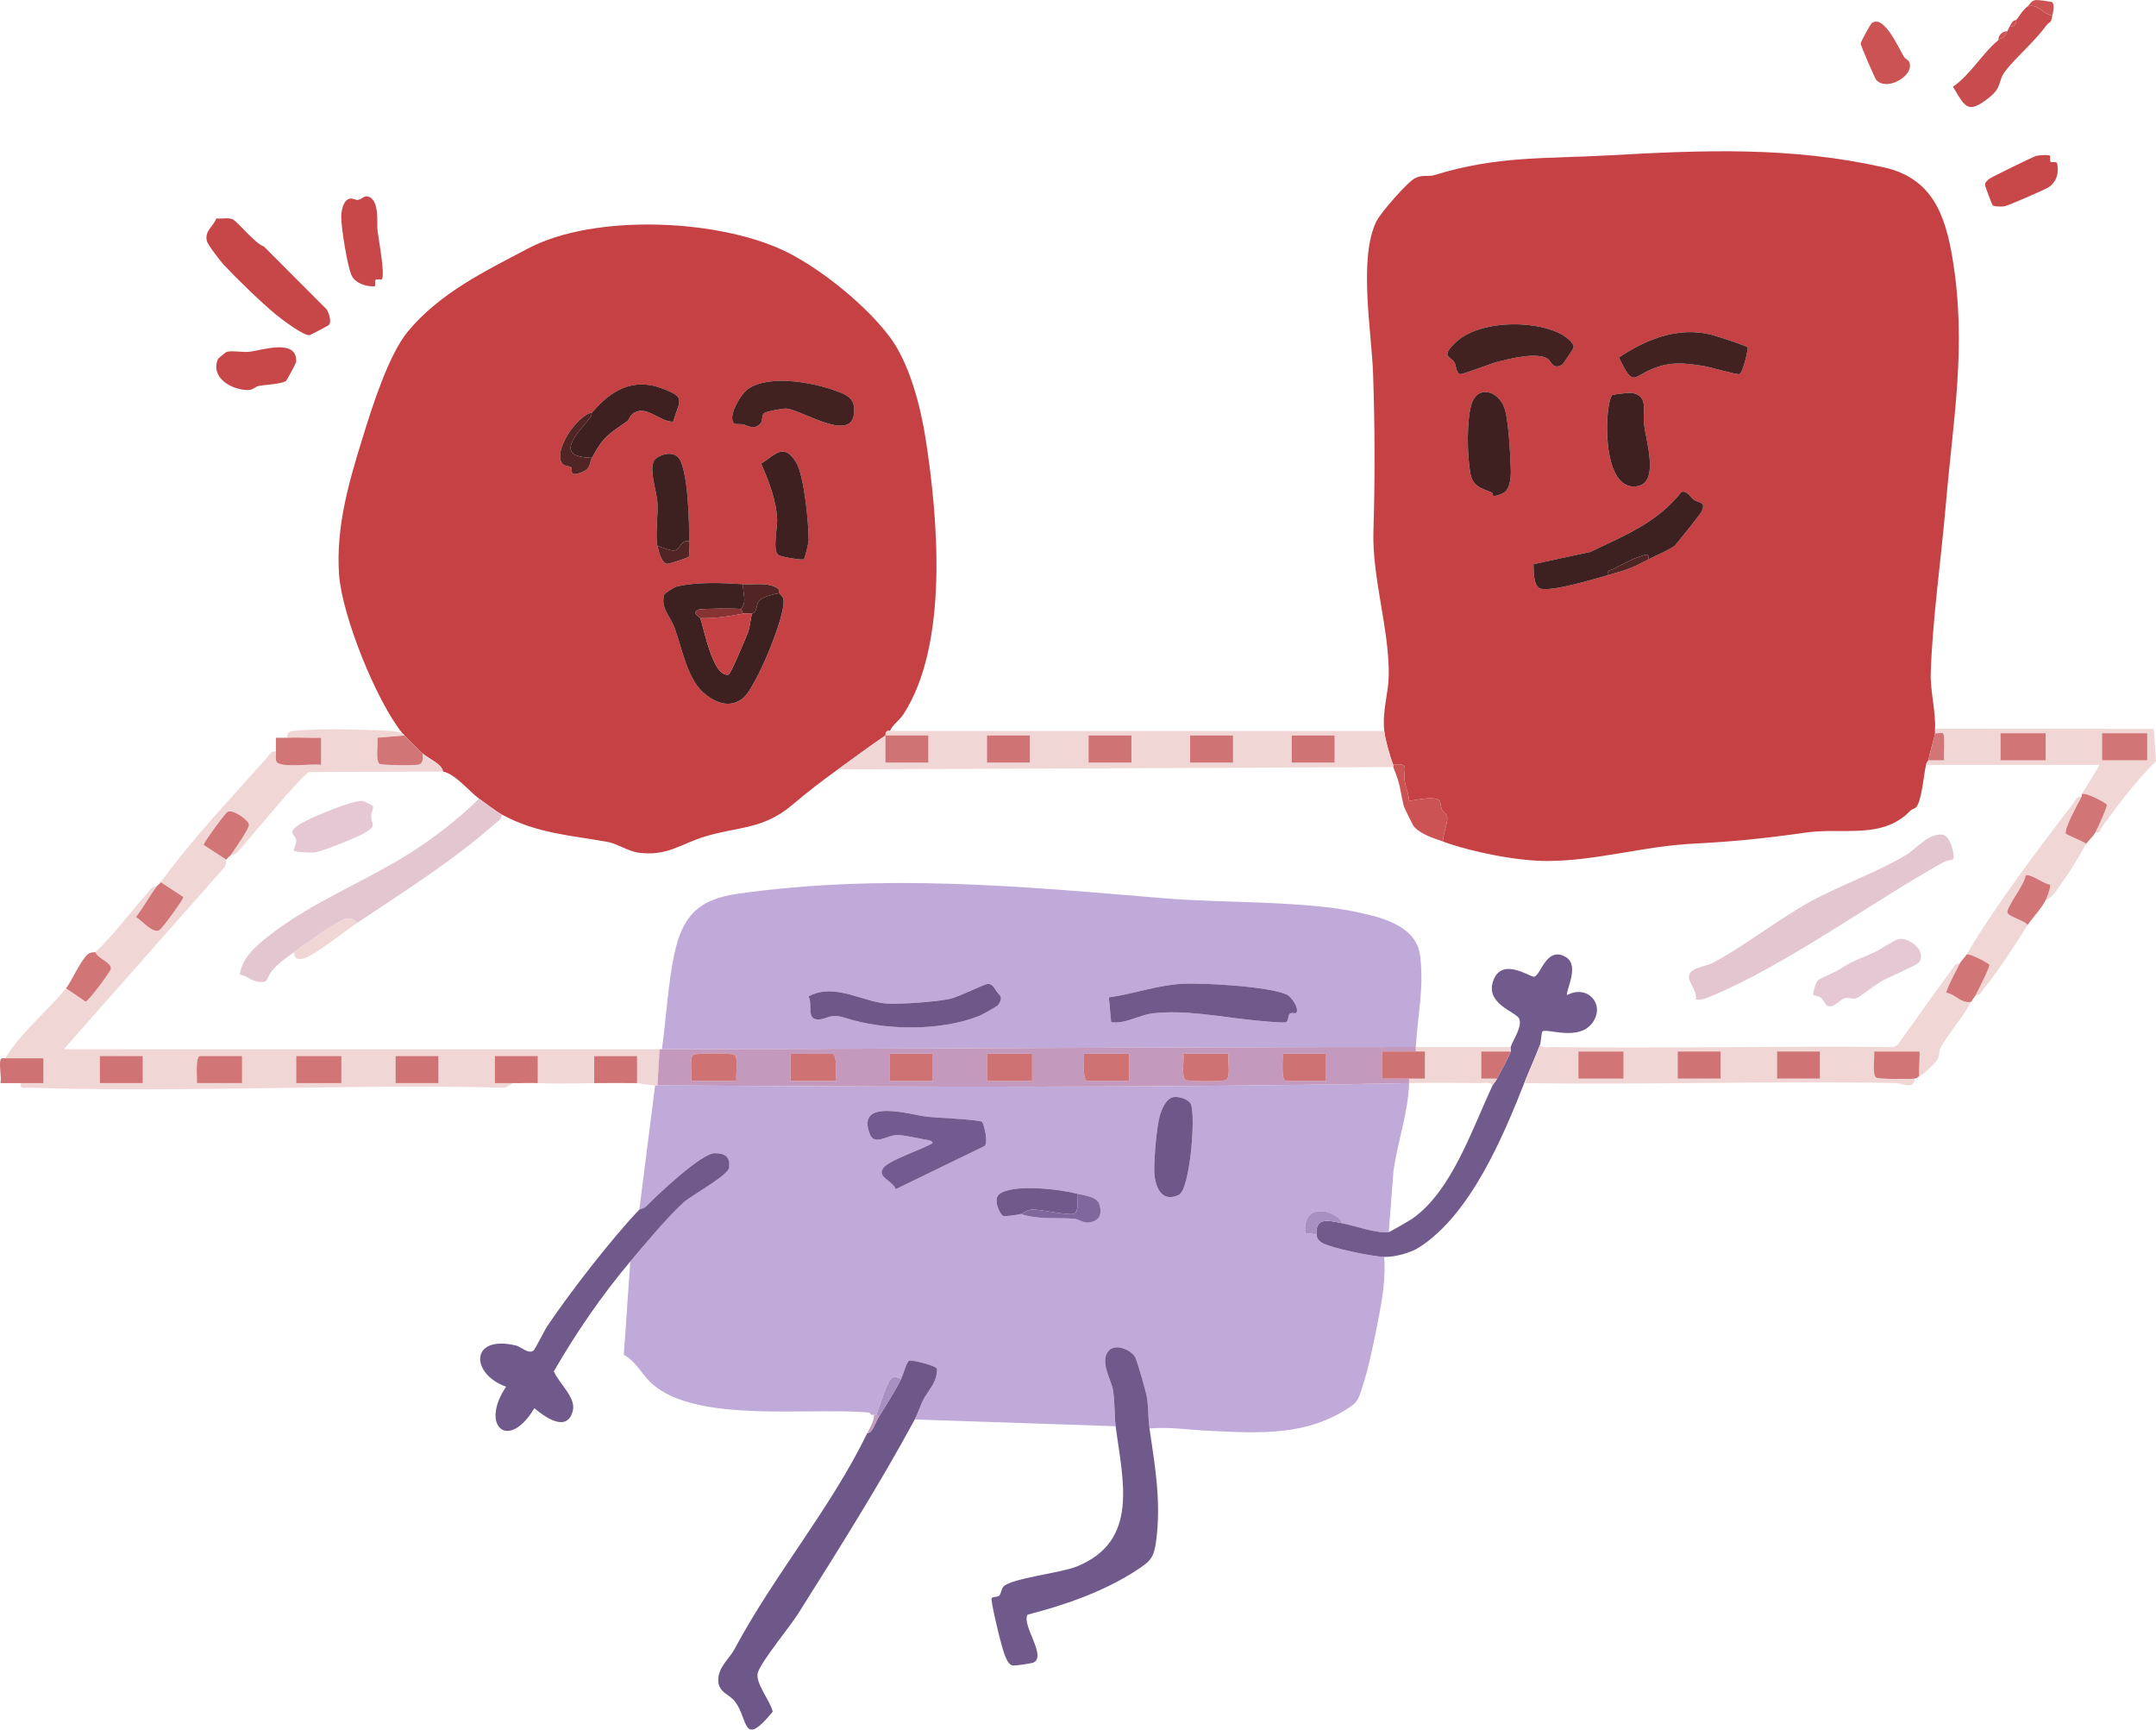 <?xml version="1.0" encoding="UTF-8"?>
<svg id="Layer_2" xmlns="http://www.w3.org/2000/svg" version="1.1" viewBox="0 0 1041.45 835.49">
  <!-- Generator: Adobe Illustrator 29.3.1, SVG Export Plug-In . SVG Version: 2.1.0 Build 151)  -->
  <defs>
    <style>
      .st0 {
        fill: #873233;
      }

      .st1 {
        fill: #c54143;
      }

      .st2 {
        fill: #e4c6d1;
      }

      .st3 {
        fill: #ce7274;
      }

      .st4 {
        fill: #c8484a;
      }

      .st5 {
        fill: #c74648;
      }

      .st6 {
        fill: #422121;
      }

      .st7 {
        fill: #d07374;
      }

      .st8 {
        fill: #715a8c;
      }

      .st9 {
        fill: #a891c2;
      }

      .st10 {
        fill: #3f2020;
      }

      .st11 {
        fill: #d17576;
      }

      .st12 {
        fill: #705a8b;
      }

      .st13 {
        fill: #3d2020;
      }

      .st14 {
        fill: #7f699c;
      }

      .st15 {
        fill: #f1d6d6;
      }

      .st16 {
        fill: #e5c8d3;
      }

      .st17 {
        fill: #c84c4d;
      }

      .st18 {
        fill: #725b8e;
      }

      .st19 {
        fill: #cb5354;
      }

      .st20 {
        fill: #522525;
      }

      .st21 {
        fill: #6e588a;
      }

      .st22 {
        fill: #bfaada;
      }

      .st23 {
        fill: #c39abd;
      }
    </style>
  </defs>
  <path class="st5" d="M112.3,105.88c2.34.96,10.96,11.91,15.15,13.16l30.48,30.54c.96,1.85,2.28,5.55,1.06,7.29-.3.43-8.81,4.82-9.32,4.97-2.59.75-13.7-7.68-16.4-9.91-7.21-5.94-18.64-17.07-25.12-23.95-1.59-1.69-7.79-9.77-8.2-11.45-1.24-5.1,3-6.92,4.55-11.02,2.44.34,5.51-.55,7.79.38Z"/>
  <path class="st17" d="M991.41,7.44c-.98,4.84-.96,2.2-3.08,5.06-6.16,8.29-14.06,14.64-19.67,21.82-3.74,4.79-1.25,7.63-7.86,12.85-10.48,8.29-11.5,4.44-17.45-5.28,8.41-5.7,14.45-16.44,21.89-22.45,2.45-1.98,1.92.38,4.36-4.36.36-.71.74-1.47,1.09-2.18,2.19.09,3.3-1.06,3.27-3.27,1.53-1.77,2.71-4.35,5.45-6.54,5.49-1.44,7.19,3.82,11.99,4.36Z"/>
  <path class="st4" d="M184.38,134.92c-.38.36-2.32-.27-2.92.29-.8.74.44,3.03-.75,3.1-3.82.22-9.28-1.56-10.93-5.39-2.09-4.85-4.84-22.34-4.95-27.88-.05-2.86.83-8.35,4.12-9.09,1.32-.3,2.83.77,4.01.6,1.52-.22,2.91-1.95,4.34-1.71,6.3,1.06,4.58,12.81,5.08,16.73.47,3.71,3.81,21.66,2.01,23.36Z"/>
  <path class="st4" d="M105.25,173.46c.11-.27,3.79-3.43,4.56-3.57,3.16-.6,7.45.43,10.92,0,5.96-.73,23.06-6.59,22.32,4.99-.03.52-4.49,8.84-4.92,9.14-2.08,1.47-9.81,1.81-12.91,2.35-1.98.35-3.03,2.05-5.41,2.05-7.66,0-18.34-5.78-14.56-14.96Z"/>
  <path class="st4" d="M990.22,75.22c.36.38-.26,2.31.31,2.89.63.63,2.9-.33,3.14.81.97,4.51-.14,8.72-3.89,11.4-1.69,1.2-18.87,8.61-21.26,9.27-1.05.29-5.3.28-6-.49-.35-.38-3.55-9.06-3.63-9.57-.22-1.32,1.03-2.33,1.94-3.09.96-.82,21.45-10.79,22.67-11.12,1.33-.36,6.13-.71,6.72-.09Z"/>
  <path class="st19" d="M919.9,27.72c.67,1.03,2.82,1.09,2.72,4.25-.18,5.76-11.65,11.92-16.32,6.61-.71-.81-7.49-16.55-7.49-17.5,0-1.05,4.82-9.52,5.31-9.9,6-4.52,13.18,12.54,15.77,16.54Z"/>
  <path class="st19" d="M979.42,3.08c1.18-.94,1.51-2.74,4.04-3.07.85-.11,7.49.78,7.8,1.04,1.41,1.19.46,4.92.16,6.39-4.8-.54-6.5-5.8-11.99-4.36Z"/>
  <path class="st19" d="M969.61,15.07c-2.44,4.74-1.91,2.38-4.36,4.36.13-2.54,1.78-4.23,4.36-4.36Z"/>
  <path class="st19" d="M973.97,9.62c.03,2.21-1.08,3.36-3.27,3.27,2.06-4.18,2.78-2.7,3.27-3.27Z"/>
  <g>
    <g>
      <path class="st22" d="M680.66,523.19c-.32,13.52-5.57,28.6-7.51,42.11l-2.31,29.86c-4.91,1.02-17.29-3.35-22.9-4.36.77-2.1-5.42-4.97-6.26-5.19-8.19-2.13-11.92,2.08-11.21,10.03l5.47.61c.14,1.87.72,2.7,2.2,3.79,3.68,2.74,25.6,7.02,30.52,7.11.7,10.04-.83,19.66-2.72,29.45s-4.83,24.53-7.91,33.53c-1.25,3.67-1.72,6.58-5.18,8.99-21.2,14.79-44.36,13.14-68.75,12.03-9.51-.43-19.18-2.01-28.85-1.14-.72-4.89-.48-11.06-1.35-15.55-.64-3.29-4.21-15.61-5.43-18.56-1.48-3.61-9.52-7.21-12.88-3.53-4.6,5.06.97,13.69,1.95,18.82,1.07,5.66.64,12.27,1.35,17.73l-97.04-3.27c1.53-2.83,2.38-5.89,3.77-8.77,2.53-5.27,7.13-8.81,7-15.69-.38-1.49-11.73-4.31-13.34-3.98-1.23.25-3.22,7.31-3.97,8.81-1.8-.44-3.16-1.7-4.89-.04-2.3,2.19-5.66,13.86-7.1,17.49-.33-.1-.76.11-1.09,0s-.73.08-1.09,0l-1.09-1.09c-28.55-2.83-82.6,5.36-104.69-13.62-5.33-4.58-7.84-11.02-14.03-14.32l3.14-45.11c7.34-8.73,17.38-20.82,25.6-28.38,4.15-3.82,21.76-13.11,22.15-17.07.51-5.21-2.05-6.85-7.02-6.83-6.41.02-27.76,20.24-33.07,25.64-1.14,1.17-3.13,1.38-3.3,1.56l7.63-59.97c.36,0,.73,0,1.09,0,120.83.77,242.44,1.27,363.1-1.09ZM566.94,529.94c-3.8.57-5.97,6.23-6.83,9.54-1.48,5.69-2.6,19.84-2.55,25.8.06,7.04,3,16.13,11.89,11.88,5.39-2.58,8.3-38.59,5.74-43.91-1.15-2.4-5.8-3.67-8.25-3.31ZM474.43,541.87c-1.77-1.1-22.27-1.96-26.45-2.44-8.08-.91-34.52-9.35-27.86,8.24,2.3,6.08,8.42.49,13.52.56,2.53.04,10.21,1.59,13.13,2.22,1.49.32,2.81,0,3.82,1.63-4.63,3.05-21.43,8.26-24.01,12.23-2.89,4.44,4.43,5.78,6.1,10.1l42.52-20.65c2.86-.92-.23-11.57-.76-11.9ZM520.37,576.61c-8.19-2.14-30.56-4.92-37.51.1-3.38,2.44,0,9.61,1.72,10.62.78.46,7.01-.58,8.53-.91,8.43,2.84,16.98,1.66,25.53,2.27,2.58.18,4.69,2.29,7.42,1.85,5.08-.81,6.44-3.93,4.99-8.82-1.13-3.81-7.6-4.3-10.69-5.11Z"/>
      <path class="st12" d="M555.26,690.01c2.72,18.56,5.65,35.01,3.26,53.96-1.07,8.5-2.66,10.05-9.47,14.51-15.66,10.26-34.64,16.82-52.7,21.48-2.98,5.18,9.81,20.54,2.55,23.24-.82.31-8.75,1.46-9.57,1.35-3.21-.44-4.76-7.61-5.71-10.73-.86-2.84-5.26-21.03-4.59-21.93.38-.51,2.73-.43,3.55-1.07,1.09-.85.85-3.1,2.27-4.54,3.87-3.9,27.34-6.41,35.17-9.56,30.56-12.27,22.27-41.7,18.89-67.8-.71-5.46-.28-12.07-1.35-17.73-.97-5.13-6.55-13.76-1.95-18.82,3.36-3.69,11.4-.08,12.88,3.53,1.21,2.95,4.79,15.28,5.43,18.56.87,4.5.63,10.66,1.35,15.55Z"/>
      <path class="st12" d="M308.84,584.25c.17-.18,2.15-.39,3.3-1.56,5.3-5.41,26.65-25.62,33.07-25.64,4.97-.02,7.52,1.63,7.02,6.83-.38,3.96-18,13.25-22.15,17.07-8.22,7.56-18.25,19.65-25.6,28.38-13.9,16.52-26.15,34.35-36.94,53.09,2.42,5.75,10.69,12.58,9.2,18.88-2.58,10.9-13.28,3.45-18.61-1.08-12.67,21.17-26.44,8.37-13.65-10.38-17.22-6.08-17.68-25.18,4.69-19.92,2.6.61,5.85,4.2,8.43,2.55.88-.56,5.33-9.75,6.74-11.85,11.19-16.62,30.98-42.16,44.5-56.36Z"/>
      <path class="st23" d="M421.15,683.47c-.76-.18-1.01-1.08-1.09-1.09l1.09,1.09Z"/>
      <path class="st18" d="M474.43,541.87c.53.33,3.62,10.99.76,11.9l-42.52,20.65c-1.67-4.32-8.99-5.66-6.1-10.1,2.59-3.97,19.38-9.18,24.01-12.23-1.01-1.64-2.33-1.31-3.82-1.63-2.92-.63-10.6-2.18-13.13-2.22-5.09-.07-11.22,5.52-13.52-.56-6.66-17.59,19.78-9.15,27.86-8.24,4.18.47,24.69,1.33,26.45,2.44Z"/>
      <path class="st21" d="M566.94,529.94c2.45-.37,7.1.91,8.25,3.31,2.56,5.32-.36,41.33-5.74,43.91-8.89,4.26-11.82-4.84-11.89-11.88-.05-5.96,1.07-20.11,2.55-25.8.86-3.3,3.04-8.97,6.83-9.54Z"/>
      <path class="st12" d="M520.37,576.61c-.31,2.55,1.23,8.71-1.8,9.71-2.53.83-15.59-2.06-19.48-2.08-3.21-.02-4.54,1.88-5.99,2.19s-7.75,1.36-8.53.91c-1.72-1.01-5.1-8.18-1.72-10.62,6.95-5.02,29.32-2.24,37.51-.1Z"/>
      <path class="st14" d="M520.37,576.61c3.09.81,9.56,1.31,10.69,5.11,1.45,4.89.09,8-4.99,8.82-2.73.44-4.84-1.67-7.42-1.85-8.55-.61-17.11.57-25.53-2.27,1.45-.31,2.78-2.21,5.99-2.19,3.89.02,16.95,2.91,19.48,2.08,3.03-.99,1.48-7.16,1.8-9.71Z"/>
      <g>
        <path class="st21" d="M441.87,685.65c-16.82,31.14-37.29,63.62-56.24,93.69-4.2,6.66-17.71,22.89-19.54,28.52-1.58,4.86,6.17,13.9,7.17,18.97-14.74,17.9-11.63,3.86-18.14-4.82-2.88-3.84-8.12-4.36-8.16-10.4-.04-6.42,5.33-10.29,7.88-15.08,19.19-35.92,46.4-67.8,64.12-104.34,2.3.44,3.71-4.78,5.45-7.63,3.8-6.22,7.61-11.98,10.9-18.54.76-1.5,2.75-8.56,3.97-8.81,1.61-.33,12.96,2.49,13.34,3.98.13,6.88-4.47,10.42-7,15.69-1.39,2.88-2.24,5.94-3.77,8.77Z"/>
        <path class="st23" d="M424.42,684.56c-1.74,2.86-3.15,8.07-5.45,7.63,1.33-2.74,3.21-5.55,3.27-8.72.33.11.76-.1,1.09,0,.52.15.9.59,1.09,1.09Z"/>
        <path class="st9" d="M435.32,666.02c-3.29,6.56-7.11,12.32-10.9,18.54-.19-.5-.57-.94-1.09-1.09,1.44-3.63,4.81-15.29,7.1-17.49,1.73-1.65,3.09-.4,4.89.04Z"/>
      </g>
      <path class="st22" d="M319.74,506.83c2.05-14.79,2.91-31.33,5.97-45.83,3.85-18.29,11.49-26.61,30.68-29.29,70.18-9.83,135.85-3.7,205.84,2.19,28.17,2.37,67.52,1.1,93.58,6.74,12.13,2.62,28.41,6.68,30.18,21.06,1.97,15.98-1.32,29.03-2.05,44.03-121.48,0-242.52.97-364.19,1.09ZM481.6,479.12c-1.11-1.59-2.21-3.86-4.26-3.9-1.72-.03-14.07,6.37-18.85,7.33-7.12,1.43-21.93,2.44-29.16,2.24-11.94-.32-25.98-10.47-38.75-3.51,2.01,3.72-1.03,10.77,4.13,11.14,4.41.32,5.89-3.26,13.59-.76,18.46,5.99,45.59,6.69,64.85-1,1.14-.46,8.59-4.62,8.98-5.18,2.75-3.96.81-4.47-.52-6.37ZM626.08,489.34c1.77-1.86-1.99-7.77-4.59-8.94-8.78-3.97-40.08-5.72-50.4-5.18-12.04.63-23.55,4.91-35.45,6.54l1.09,11.99c7.1.99,13.37-3.53,20.27-4.28,15.58-1.69,31.24,1.51,46.8,3.17,3.04.33,15.36,1.63,17.26,1.15,1.55-.39.93-3.39,2.09-4.21.75-.53,2.68.02,2.93-.24Z"/>
      <path class="st12" d="M626.08,489.34c-.25.26-2.18-.29-2.93.24-1.16.83-.54,3.82-2.09,4.21-1.9.48-14.22-.83-17.26-1.15-15.56-1.66-31.22-4.86-46.8-3.17-6.9.75-13.18,5.27-20.27,4.28l-1.09-11.99c11.9-1.62,23.41-5.91,35.45-6.54,10.33-.54,41.63,1.22,50.4,5.18,2.59,1.17,6.35,7.08,4.59,8.94Z"/>
      <path class="st21" d="M481.6,479.12c1.33,1.9,3.27,2.41.52,6.37-.39.56-7.84,4.73-8.98,5.18-19.26,7.69-46.38,6.99-64.85,1-7.7-2.5-9.19,1.08-13.59.76-5.15-.37-2.12-7.42-4.13-11.14,12.77-6.96,26.81,3.19,38.75,3.51,7.23.2,22.03-.81,29.16-2.24,4.78-.96,17.13-7.37,18.85-7.33,2.06.04,3.15,2.31,4.26,3.9Z"/>
      <g>
        <path class="st8" d="M729.72,505.74c1.22-3.48,5.53-9.57,4.23-13.45-1.22-3.63-17.37-7.25-12.37-19.24,4.44-10.66,17.72-.92,19.45-1.25,3.28-.62,5.92-14.98,15.28-9.54,7.13,4.15-.4,16.98.69,18.4,10.19-5.38,18.73,4.94,12.02,13.66s-21.95,2.22-23.91,3.9c-.58.5-.73,5.18-1.2,6.42-2.34,6.14-5.2,12.37-7.63,18.54-10.32,26.21-26.17,63.77-50.88,79.42-4.28,2.71-11.64,4.63-16.72,4.54s-26.83-4.37-30.52-7.11c-1.47-1.1-2.05-1.93-2.2-3.79-.67-8.79,6.46-6.45,11.99-5.45s17.99,5.38,22.9,4.36c.65-.13,10.18-5.65,11.45-6.54,19.06-13.37,28.88-43.55,38.71-64.33.39-.81,1.52-1.9,2.18-3.27,2.18-4.56,4.64-8.11,6.54-13.08.21-.54-.2-1.61,0-2.18Z"/>
        <path class="st9" d="M635.95,596.24l-5.47-.61c-.72-7.95,3.02-12.15,11.21-10.03.84.22,7.03,3.09,6.26,5.19-5.53-1-12.67-3.34-11.99,5.45Z"/>
      </g>
    </g>
    <g>
      <g>
        <g>
          <path class="st1" d="M668.66,353.09c-1-10.09,2.04-18.09,2.17-26.72.35-22.25-8.09-47.19-7.4-69.77.78-25.17.72-50.89-.18-76.38-.71-19.95-7.18-55.74,1.7-73.45,2.03-4.05,14.86-18.81,18.57-20.69s6.3-.57,9.39-1.52c30.7-9.39,52.7-7.75,84.26-9.52,46.4-2.59,87.86-4.24,132.85,5.81,23.25,5.19,29.61,22.76,33.15,44.06,6.96,41.9.3,77.4-3.22,118.58-2.22,25.97-6.58,56.47-7.31,81.89-.24,8.32,2.48,18.61,2.08,26.6-.04.71.11,1.52,0,2.18-.58,3.46-2.39,8.71-3.27,13.08-.07.34-.87,1.19-1.09,2.18-1.08,4.78-2.07,17.23-4.68,20.41-.59.71-2.19,1.03-3,1.88-13.36,13.87-32.43,7.99-49.62,10.37-20.7,2.87-34.57,4.4-55.6,5.47-23.6,1.2-46.16,8.25-69.93,8.34-14.84.05-36.76-4.38-50.51-9.39-.12-3.31,2.29-8.7,2.1-11.54-.13-1.97-1.88-2.46-2.56-3.81s-.53-3.42-1.15-4.29c-1.9-2.68-11.65-.37-14.74.03-.11-3.25-1.55-6.22-2.07-9.38-.96-5.82,2.78-9.27-5.57-8.07-1.52-3.76-3.97-12.36-4.36-16.36ZM754.57,176.2c.43-.24,5.4-7.7,5.52-8.18.66-2.65-5.07-6.32-7.45-7.4-13.61-6.16-39.22-5.77-50.21,5.43-6.41,6.54-1.86,5.88.1,8.97.95,1.51.72,5.08,2.8,5.73.9.28,14.94-5.19,17.86-5.93,6.13-1.55,19.1-4.89,24.45-1.52,1.61,1.02,2.35,5.49,6.93,2.9ZM844.21,167.76c-.55-.74-15.37-5.54-17.42-6.05-16.25-4.07-31.46,2.08-44.8,10.99,7.15,14.62,6.45,9.37,16.43,5.39,8.72-3.48,15.2-2.73,24.23-1.34,3.17.49,16.34,4.37,17.62,3.98,1.58-.48,4.35-12.42,3.94-12.97ZM721.27,239.43c1.09.54,4.84-1.04,5.78-1.87,2.48-2.17,2.83-7.3,2.74-10.43-.19-7.28-.99-21.29-2.51-28.07-2.35-10.44-13.51-13.6-16.47-3.9-2.47,8.12-2.09,24.53-.66,33.01,1.17,6.93,5.14,7.52,10.48,9.76.38.16.41,1.39.63,1.5ZM778.94,190.77c-3.71,2.34-6.28,47.04,11.9,44.1,11.01-1.78,4.04-22.45,3.23-30.63-.58-5.86,2.44-13.42-6.25-14.49-.82-.1-8.5.78-8.88,1.02ZM796.24,270.22c3.11-1.64,10.17-4.63,12.57-6.51.83-.65,12.57-15.47,13.03-16.41,2.54-5.16-1.13-4.04-3.75-6.01-1.81-1.36-3.16-4.39-5.85-3.69-11.64,14.81-27.68,21.21-44.13,29.02l-27.36,5.9c.1,3.38-.13,11.18,3.7,11.9,6.21,1.17,25.2-4.6,32.15-6.57,9.21-2.61,11.08-3.13,19.63-7.63Z"/>
          <path class="st13" d="M776.61,277.85c-6.96,1.97-25.94,7.74-32.15,6.57-3.83-.72-3.6-8.51-3.7-11.9l27.36-5.9c16.45-7.81,32.49-14.21,44.13-29.02,2.69-.7,4.04,2.33,5.85,3.69,2.62,1.97,6.29.85,3.75,6.01-.46.94-12.2,15.77-13.03,16.41-2.4,1.88-9.47,4.87-12.57,6.51.47-3.29-1.18-2.29-3.3-1.66-4.09,1.21-9.59,4.16-13.46,6.22-1.53.82-3.45.43-2.87,3.07Z"/>
          <path class="st6" d="M754.57,176.2c-4.58,2.59-5.32-1.88-6.93-2.9-5.35-3.37-18.32-.03-24.45,1.52-2.92.74-16.96,6.21-17.86,5.93-2.08-.64-1.84-4.22-2.8-5.73-1.96-3.09-6.51-2.44-.1-8.97,10.99-11.21,36.6-11.59,50.21-5.43,2.38,1.08,8.11,4.75,7.45,7.4-.12.48-5.09,7.94-5.52,8.18Z"/>
          <path class="st6" d="M844.21,167.76c.41.55-2.36,12.5-3.94,12.97-1.28.39-14.45-3.49-17.62-3.98-9.03-1.4-15.51-2.14-24.23,1.34-9.98,3.98-9.28,9.23-16.43-5.39,13.34-8.91,28.55-15.06,44.8-10.99,2.05.51,16.87,5.31,17.42,6.05Z"/>
          <path class="st10" d="M721.27,239.43c-.22-.11-.25-1.34-.63-1.5-5.34-2.24-9.31-2.83-10.48-9.76-1.44-8.49-1.82-24.89.66-33.01,2.95-9.7,14.12-6.54,16.47,3.9,1.52,6.78,2.32,20.79,2.51,28.07.08,3.12-.27,8.26-2.74,10.43-.95.83-4.69,2.41-5.78,1.87Z"/>
          <path class="st10" d="M778.94,190.77c.38-.24,8.05-1.12,8.88-1.02,8.69,1.07,5.66,8.63,6.25,14.49.81,8.18,7.78,28.85-3.23,30.63-18.17,2.93-15.61-41.77-11.9-44.1Z"/>
          <path class="st19" d="M673.02,369.44c8.35-1.21,4.61,2.25,5.57,8.07.52,3.17,1.96,6.14,2.07,9.38,3.09-.39,12.84-2.7,14.74-.03.62.87.47,2.94,1.15,4.29s2.43,1.84,2.56,3.81c.19,2.85-2.21,8.23-2.1,11.54-4.76-1.73-10.12-3.27-13.81-6.97-.73-.74-5.04-9.68-5.23-10.55-1.98-8.82-1.33-9.42-4.95-18.45-.13-.31.13-.78,0-1.09Z"/>
          <path class="st20" d="M776.61,277.85c-.58-2.64,1.34-2.26,2.87-3.07,3.87-2.07,9.37-5.01,13.46-6.22,2.12-.63,3.77-1.63,3.3,1.66-8.55,4.5-10.42,5.03-19.63,7.63Z"/>
        </g>
        <g>
          <path class="st1" d="M194.35,354.18c-12.61-15.67-29.23-56.9-30.58-76.83-1.55-22.96,4.8-44.65,11.44-66.07,4.47-14.42,12.43-39.87,21.85-51.2,15.57-18.74,37.38-29.13,58.03-40.06,32.28-17.08,93.67-14.33,125.94,2.22,16.75,8.59,37.6,25.58,48.82,40.59,9.52,12.74,14.85,33.56,17.29,49.23,5.97,38.32,11.24,99.01-10.69,132.88-2.24,3.46-5.14,4.84-6.57,8.14-2.48-.6-2.03,2.08-2.18,2.18-7.58,5.15-15.33,10.9-22.9,16.36-9.13,6.58-13.88,10.29-22.38,17.41-13.89,11.63-25.84,10.22-41.71,14.99-12.04,3.62-18.31,9.73-32.31,7.85-4.84-.65-10.36-4.34-14.52-5.11-18.02-3.33-34.44-4.04-51.54-13.34-2.44-1.33-8.21-5.68-10.9-7.63-4.55-3.29-11.76-12.18-17.45-13.08-.34-3.63-7.3-6.44-9.81-8.72-1.79-1.63-7.76-7.57-8.72-8.72-.33-.39-.77-.7-1.09-1.09ZM369.06,199.58c.87-.75,9.21-2.41,10.91-2.21,8.22.94,34.3,18.59,32.55-.76-.31-3.43-2.54-5.21-5.54-6.53-11.43-5.02-34.87-9.72-45.75-2.13-3.22,2.25-10.28,13.68-6.44,16.71.52.41,3.03.04,4.44.44,2.35.66,5.19,2.7,8.2-.58.98-1.07.5-3.96,1.63-4.93ZM285.94,199.34c-7.31,1.11-19.15,19.08-14.28,24.66,1.19,1.37,3.64,1.1,4.25,1.8,1,1.14-1.51,4.7,4.64,2.5,5.14-1.85,3.97-4.5,5.39-7.14,5.58-10.42,7.98-11.3,17.12-17.78.86-.61,1.23-2.76,3.17-3.91,6.42-3.81,12.34,4.4,18.94,4.25,3.16-10.56,6.46-11.61-5.2-16.03-14.18-5.37-24.67.72-34.02,11.67ZM388.32,270.1c.43-.3,2.29-7.86,2.3-9.15.03-8.02-2.13-31.13-6.04-37.57-5.9-9.75-10-3.81-16.92.58,3.67,8.37,7.4,17.89,7.74,27.14.14,3.93-2.37,14.95.65,17.04,1.14.79,11.32,2.63,12.27,1.96ZM317.56,263.68c.5,2.45,1.97,8.63,4.84,8.7.76.02,9.99-2.93,10.27-3.39.62-.98.08-5.64.15-7.48.28-7.38-.35-36.29-5.48-40.85-2.97-2.64-8.26-1.26-10.8,1.12-3.65,3.42.65,15.35,1.01,20.66.46,6.82-1.13,15.64.01,21.25ZM359,282.21c-10.36-.66-21.81-1.23-32.13,1.12-1.14.26-5.84,3.29-6.04,4.01-1.79,6.44,2.92,10.3,4.9,15.6,3.92,10.49,6.16,25.64,15.29,32.69,5.54,4.27,11.97,6.36,17.94,1.59,6.22-4.98,20.93-40.53,19.5-47.73-.32-1.6-1.49-2.05-2.01-2.92-.16-.27.27-1.38-.26-1.89-3.77-3.64-12.27-2.16-17.18-2.48Z"/>
          <path class="st6" d="M369.06,199.58c-1.13.97-.65,3.86-1.63,4.93-3.01,3.29-5.85,1.25-8.2.58-1.41-.4-3.92-.03-4.44-.44-3.84-3.03,3.22-14.46,6.44-16.71,10.88-7.59,34.32-2.89,45.75,2.13,3,1.32,5.23,3.1,5.54,6.53,1.75,19.35-24.32,1.7-32.55.76-1.7-.19-10.04,1.47-10.91,2.21Z"/>
          <path class="st10" d="M285.94,199.34c9.35-10.94,19.84-17.04,34.02-11.67,11.66,4.42,8.36,5.47,5.2,16.03-6.6.15-12.52-8.05-18.94-4.25-1.93,1.15-2.31,3.3-3.17,3.91-9.14,6.49-11.54,7.37-17.12,17.78-19.01-.39-7.16-11.58-.62-19.69.52-.65.38-1.84.62-2.12Z"/>
          <path class="st10" d="M388.32,270.1c-.95.67-11.14-1.17-12.27-1.96-3.02-2.09-.51-13.11-.65-17.04-.34-9.25-4.07-18.78-7.74-27.14,6.92-4.38,11.02-10.32,16.92-.58,3.91,6.45,6.07,29.55,6.04,37.57,0,1.29-1.87,8.85-2.3,9.15Z"/>
          <path class="st13" d="M332.83,261.5c-4.19-1.11-4.09,4.15-7.07,4.4-2.27.19-5.91-1.51-8.2-2.22-1.14-5.62.45-14.43-.01-21.25-.36-5.32-4.66-17.24-1.01-20.66,2.54-2.38,7.83-3.76,10.8-1.12,5.13,4.56,5.76,33.47,5.48,40.85Z"/>
          <path class="st20" d="M285.94,199.34c-.23.27-.09,1.47-.62,2.12-6.54,8.11-18.39,19.3.62,19.69-1.42,2.65-.25,5.3-5.39,7.14-6.15,2.21-3.64-1.35-4.64-2.5-.61-.7-3.06-.43-4.25-1.8-4.87-5.57,6.98-23.55,14.28-24.66Z"/>
          <path class="st20" d="M332.83,261.5c-.07,1.85.47,6.5-.15,7.48-.29.46-9.51,3.41-10.27,3.39-2.87-.07-4.34-6.24-4.84-8.7,2.29.72,5.93,2.42,8.2,2.22,2.97-.26,2.88-5.51,7.07-4.4Z"/>
          <g>
            <path class="st13" d="M359,282.21c-.43,4.5,2.15,8.12-1.09,11.99-1.27-.39-18.61-.26-20,.17-4.48,1.4.27,3.91.37,4.19,1.9,5.28,6.06,28.61,13.59,27.31,1.1-.19,8.31-17.63,9.34-20.19,1.2-2.97,1.22-6.9,2.15-9.3.06-.16,1.2-.43,1.54-1.2.82-1.8.6-3.95,2.19-5.43,1.51-1.39,7.02-2.96,9.35-3.19.52.87,1.69,1.32,2.01,2.92,1.42,7.21-13.28,42.76-19.5,47.73-5.97,4.77-12.4,2.68-17.94-1.59-9.13-7.04-11.36-22.2-15.29-32.69-1.98-5.3-6.69-9.16-4.9-15.6.2-.73,4.9-3.75,6.04-4.01,10.33-2.35,21.78-1.78,32.13-1.12Z"/>
            <path class="st20" d="M359,282.21c4.92.31,13.41-1.17,17.18,2.48.53.51.1,1.62.26,1.89-2.33.23-7.84,1.8-9.35,3.19-1.6,1.47-1.38,3.63-2.19,5.43-.35.76-1.48,1.04-1.54,1.2-1.38.17-3.08-.24-4.36,0-.38-.48-.87-2.11-1.09-2.18,3.24-3.87.66-7.49,1.09-11.99Z"/>
            <path class="st1" d="M363.36,296.39c-.93,2.41-.95,6.33-2.15,9.3-1.03,2.55-8.24,20-9.34,20.19-7.53,1.31-11.69-22.02-13.59-27.31,6.96.27,14.13-.94,20.72-2.18,1.28-.24,2.98.17,4.36,0Z"/>
            <path class="st0" d="M357.91,294.21c.22.07.71,1.7,1.09,2.18-6.58,1.24-13.76,2.45-20.72,2.18-.1-.27-4.85-2.79-.37-4.19,1.39-.43,18.73-.56,20-.17Z"/>
          </g>
        </g>
      </g>
      <g>
        <path class="st15" d="M194.35,354.18c.32.39.76.7,1.09,1.09l-13.09,1.08c.45,2.84-1.09,11.14,1.03,12.61,1.04.72,17.33.89,19,.33,2.28-.77,1.86-3.51,1.79-5.3,2.51,2.29,9.48,5.09,9.81,8.72l-64.65.22c-3.28.98-28.71,32.13-33.49,37.38-1.29,1.41-2.19,2.7-4.35,2.74,1.74-2.59,8.97-12.85,8.8-14.69-.19-2.12-8-7.88-10.48-6.12-1.37.97-11.42,14.71-11.44,15.88l10.94,7.12c-.28.39.21,3-1.03,3.84l-77.48,87.74c95.94-.05,191.92.1,287.86.01l-1.09,17.45c-.36,0-.73,0-1.09,0-3.21-.02-7.16-1.08-8.72-1.09v-13.08h-20.72v13.08c-9.27.13-17.93.39-27.26,0v-13.08h-20.72v13.09c2.89.05,5.82-.08,8.72,0l-3.77,2.18c-76.36-1.91-153.95,2.55-230.17,0-2.1-.07-4.38,1.11-3.77-2.18,3.63.06,7.28-.04,10.91,0v-12.01s-18.54,0-18.54,0c8.72-13.75,19.96-22.03,29.44-33.8l9.44,6.44c1.09.16,12.07-14.39,12.21-15.9.29-3.11-6.43-4.96-7.48-7.99,8.52-7.91,17.31-19.74,25.28-28.7,1.25-1.41,1.69-3.02,4.16-2.92-3.33,4.77-6.32,9.98-9.82,14.68,2.99,1.58,8.28,8.41,11.49,6.13,1.4-.99,11.61-14.88,11.38-15.83l-10.88-7.17c15.2-20.88,34.04-40.75,51.45-60.32,1.25-1.41,1.69-3.02,4.16-2.92.08,1.48-.33,3.34.15,4.72,1.3,3.7,17.55,1.01,21.66,1.83v-13.1c-5.42.19-10.94-.25-16.36,0-.02-2.95,1.29-3.06,3.76-3.33,11.98-1.33,33.38-.58,45.9.02,2.06.1,4,.54,5.94,1.13ZM68.96,510.1h-20.72v13.08h20.72v-13.08ZM116.93,510.1h-20.17c-2.59,0-1.42,10.76-1.64,13.08h21.81v-13.08ZM143.1,510.1v13.08h21.81v-13.08h-21.81ZM191.08,510.1v13.08h20.72v-13.08h-20.72Z"/>
        <path class="st15" d="M946.71,465.4c-.97,1.83-7.07,13.46-6.54,14.16,4.51.64,7,5.3,11.99,4.38-4.57,8.13-10.17,14.33-14.65,21.88-.92,1.54-.4,3.86-1.64,5.99-1.12,1.93-6.79,7.21-8.79,8.11-.43-1.46.6-11.99,0-11.99h-21.81c.45,2.84-1.1,11.14,1.02,12.61,1.12.78,16.16.8,18.61.48-.39,5.65-5.9,2.19-9.22,2.13-59.76-1.02-119.65.87-179.41.05,2.43-6.17,5.29-12.4,7.63-18.54,1.13,1.81,4.14,1.09,5.98,1.11,54.87.68,109.79-.55,164.67,0l2.15-1.12c8.71-11.99,17.09-24.3,26.05-36.1,1.13-1.49,1.46-3.29,3.95-3.14ZM784.24,507.92h-21.81v13.08h21.81v-13.08ZM810.41,507.92v13.08h20.72v-13.08h-20.72ZM858.39,507.92v13.08h20.72v-13.08h-20.72Z"/>
        <path class="st11" d="M924.9,521c-2.44.33-17.48.31-18.61-.48-2.12-1.47-.57-9.77-1.02-12.61h21.81c.6,0-.43,10.53,0,11.99-.65.29-.99.93-2.18,1.09Z"/>
        <path class="st7" d="M247.78,523.19c-2.9-.07-5.83.05-8.73,0v-13.09h20.72v13.08c-3.97-.16-8.01.1-11.99,0Z"/>
        <path class="st7" d="M287.03,523.19v-13.08h20.72v13.08c-6.88-.05-13.84-.1-20.72,0Z"/>
        <path class="st3" d="M2.44,511.19h18.54s0,12,0,12c-3.63-.05-7.28.05-10.91,0-3.26-.05-6.56.04-9.82,0,.55-3.26-.77-8.43-.02-11.29.32-1.21,2.15-.61,2.21-.71Z"/>
        <path class="st23" d="M683.93,505.74c-.04.72.02,1.46,0,2.16h-16.37s0,13.12,0,13.12h13.1c-.01.71.02,1.44,0,2.16-120.66,2.36-242.26,1.86-363.1,1.09l1.09-17.45c.36,0,.73,0,1.09,0,121.67-.12,242.71-1.09,364.19-1.09ZM355.73,522.1c-.45-2.84,1.1-11.14-1.02-12.61-1.25-.87-18.57-.84-19.77,0-2.11,1.48-.57,9.73-1.02,12.61h21.81ZM403.7,522.1c-.21-2.33.96-13.08-1.64-13.08h-20.17v13.08h21.81ZM429.87,509.01v13.08h20.72v-13.08h-20.72ZM476.76,509.01v13.08h21.81v-13.08h-21.81ZM545.45,509.01h-21.81c.21,2.33-.96,13.08,1.64,13.08h20.17v-13.08ZM593.43,509.01h-21.81c.45,2.84-1.1,11.14,1.02,12.61,1.25.87,18.57.84,19.77,0,2.11-1.48.57-9.73,1.02-12.61ZM640.31,509.01h-20.72c.21,2.33-.96,13.08,1.64,13.08h19.08v-13.08Z"/>
        <rect class="st11" x="143.1" y="510.1" width="21.81" height="13.08"/>
        <path class="st11" d="M116.93,510.1v13.08h-21.81c.21-2.33-.96-13.08,1.64-13.08h20.17Z"/>
        <rect class="st7" x="48.24" y="510.1" width="20.72" height="13.08"/>
        <rect class="st7" x="191.08" y="510.1" width="20.72" height="13.08"/>
        <path class="st15" d="M729.72,505.74c-.2.57.21,1.64,0,2.18h-14.18s0,13.09,0,13.09h7.64c-.66,1.37-1.8,2.45-2.18,3.27-1.13-1.81-4.14-1.09-5.98-1.11-11.42-.14-22.96-.2-34.36.02.02-.73-.01-1.45,0-2.16h7.65s0-13.12,0-13.12h-4.38c.02-.71-.04-1.44,0-2.16h45.8Z"/>
        <path class="st7" d="M729.72,507.92c-1.9,4.97-4.36,8.53-6.54,13.08h-7.64s0-13.09,0-13.09h14.18Z"/>
        <rect class="st11" x="762.44" y="507.92" width="21.81" height="13.08"/>
        <rect class="st7" x="858.39" y="507.92" width="20.72" height="13.08"/>
        <rect class="st7" x="810.41" y="507.92" width="20.72" height="13.08"/>
        <rect class="st3" x="476.76" y="509.01" width="21.81" height="13.08"/>
        <path class="st3" d="M545.45,509.01v13.08h-20.17c-2.59,0-1.42-10.76-1.64-13.08h21.81Z"/>
        <path class="st3" d="M403.7,522.1h-21.81v-13.08h20.17c2.59,0,1.42,10.76,1.64,13.08Z"/>
        <path class="st3" d="M355.73,522.1h-21.81c.45-2.88-1.09-11.13,1.02-12.61,1.2-.84,18.52-.87,19.77,0,2.12,1.47.57,9.77,1.02,12.61Z"/>
        <path class="st3" d="M593.43,509.01c-.45,2.88,1.09,11.13-1.02,12.61-1.2.84-18.52.87-19.77,0-2.12-1.47-.57-9.77-1.02-12.61h21.81Z"/>
        <rect class="st3" x="667.55" y="507.9" width="20.76" height="13.12"/>
        <rect class="st3" x="429.87" y="509.01" width="20.72" height="13.08"/>
        <path class="st3" d="M640.31,509.01v13.08h-19.08c-2.59,0-1.42-10.76-1.64-13.08h20.72Z"/>
      </g>
      <g>
        <path class="st15" d="M429.87,353.09h238.79c.4,4,2.84,12.6,4.36,16.36.13.31-.13.78,0,1.09l-268.23,1.09c7.57-5.46,15.31-11.21,22.9-16.36v13.08h20.74v-13.1h-20.74v.02c.15-.1-.3-2.78,2.18-2.18ZM476.76,355.27v13.08h20.72v-13.08h-20.72ZM525.82,355.27v13.08h20.72v-13.08h-20.72ZM574.89,355.27v13.08h20.72v-13.08h-20.72ZM623.96,355.27v13.08h20.72v-13.08h-20.72Z"/>
        <path class="st15" d="M934.72,352l105.66.1,1.07,15.52c-9.79,9.74-18.02,20.69-26.08,31.83-.95,1.31-.77,3.26-3.24,2.7,1.1-2.11,5.82-12.2,5.54-13.51-.14-.65-10.04-6.16-12.08-5.03l8.72-14.17h-83.95c.22-1,1.02-1.84,1.09-2.19h7.64c-.2-3.79.26-7.69,0-11.48-.21-3.11-2.7-1.14-4.37-1.6.11-.66-.04-1.47,0-2.18ZM988.14,354.18h-21.81v13.08h21.81v-13.08ZM1037.21,354.18h-21.81v13.08h21.81v-13.08Z"/>
        <path class="st15" d="M1005.59,384.71c-1.74,3.31-8.38,15.25-7.72,17.91.13.54,8.51,3.79,9.9,4.99-3.53,5.93-6.79,11.83-11.1,17.79-2.12,2.92-5.08,8.31-8.52,9.47.59-1.19,2.68-6.76,2.11-7.55-2.71-.12-9.92-5.73-11.84-4.37-.11,3.92-9.31,15.29-8.73,17.81.51,2.2,8.28,3.72,9.73,6.11-6.64,10.31-13.23,20.92-21.11,30.69-1.16,1.44-1.52,3.28-3.97,3.11,1.14-2.23,6.84-13.4,6.63-14.62-.1-.6-9.08-5.48-10.99-5.01,14.58-24.69,33.97-50,51.66-73.19,1.13-1.48,1.46-3.29,3.95-3.14Z"/>
        <path class="st11" d="M75.5,428.32c.29-.42,1.4-1.1,2.18-2.18l10.88,7.17c.22.95-9.99,14.84-11.38,15.83-3.21,2.28-8.5-4.55-11.49-6.13,3.49-4.7,6.48-9.91,9.82-14.68Z"/>
        <path class="st11" d="M138.74,356.36c5.42-.25,10.94.19,16.36,0v13.1c-4.11-.82-20.36,1.87-21.66-1.83-.48-1.38-.08-3.24-.15-4.72-.11-2.17.07-4.38,0-6.55,1.81-.07,3.65.09,5.46,0Z"/>
        <path class="st11" d="M1005.59,383.62c2.04-1.13,11.94,4.38,12.08,5.03.28,1.31-4.44,11.4-5.54,13.51-.99,1.89-3.62,4.21-4.36,5.45-1.39-1.2-9.76-4.45-9.9-4.99-.66-2.67,5.98-14.61,7.72-17.91.15-.28-.15-.81,0-1.09Z"/>
        <path class="st11" d="M46.06,459.94c1.05,3.03,7.76,4.88,7.48,7.99-.14,1.51-11.12,16.05-12.21,15.9l-9.44-6.44c2.6-3.23,6.91-13.24,10.4-16.35,1.56-1.39,3.63-.96,3.77-1.09Z"/>
        <path class="st11" d="M979.42,446.86c-1.46-2.39-9.22-3.91-9.73-6.11-.58-2.51,8.61-13.88,8.73-17.81,1.91-1.36,9.13,4.25,11.84,4.37.57.79-1.52,6.36-2.11,7.55-1.89,3.82-6.7,8.85-8.72,11.99Z"/>
        <path class="st11" d="M949.98,461.03c1.91-.47,10.89,4.41,10.99,5.01.21,1.22-5.48,12.39-6.63,14.62-.42.82-1.49,2.04-2.18,3.27-4.99.92-7.49-3.74-11.99-4.38-.53-.7,5.57-12.32,6.54-14.16.92-1.74,2.48-3.02,3.27-4.36Z"/>
        <path class="st11" d="M934.72,354.18c1.67.46,4.16-1.51,4.37,1.6.26,3.79-.2,7.7,0,11.49h-7.64c.88-4.38,2.69-9.63,3.27-13.09Z"/>
        <path class="st11" d="M195.44,355.27c.97,1.16,6.93,7.09,8.72,8.72.07,1.79.5,4.53-1.79,5.3-1.67.56-17.96.4-19-.33-2.11-1.47-.57-9.78-1.03-12.61l13.09-1.08Z"/>
        <path class="st11" d="M111.48,413.06c-.25.36-1.39,1.07-2.18,2.18l-10.94-7.12c.03-1.17,10.08-14.91,11.44-15.88,2.49-1.76,10.29,4,10.48,6.12.16,1.85-7.06,12.1-8.8,14.69Z"/>
        <rect class="st7" x="623.96" y="355.27" width="20.72" height="13.08"/>
        <rect class="st7" x="525.82" y="355.27" width="20.72" height="13.08"/>
        <rect class="st7" x="427.69" y="355.25" width="20.74" height="13.1"/>
        <rect class="st7" x="574.89" y="355.27" width="20.72" height="13.08"/>
        <rect class="st7" x="476.76" y="355.27" width="20.72" height="13.08"/>
        <rect class="st11" x="966.34" y="354.18" width="21.81" height="13.08"/>
        <rect class="st11" x="1015.4" y="354.18" width="21.81" height="13.08"/>
        <path class="st2" d="M943.34,415.14c-.16.18-3.2.56-4.62,1.35-34.68,19.37-76.82,50.23-112.78,64.96-2.18.89-4.33,1.71-6.76,1.35.7-3.51-3.1-8.09-3.33-10.41-.5-5.12,7.9-5.36,11.3-7.17,15.51-8.25,31.19-20.75,46.87-29.45,15.02-8.33,32.55-14.22,46.88-22.9,5.15-3.12,10.79-10.7,17.61-9.67,3.59.54,6.13,10.48,4.84,11.95Z"/>
        <path class="st16" d="M926.75,465.08c-.92,1.1-14.89,7.24-17.85,8.85s-10.64,7.83-12.4,8.36-3.37-.68-5.42-.11c-2.52.7-5.6,5.46-8.7,3.43-.79-.52-1.49-2.61-2.87-3.76-.99-.83-3.48-1-3.67-1.25-.28-.37,1.22-6.07,2.2-6.99,1.22-1.15,7.84-3.71,10.12-5.15,7.35-4.65,10.06-5.24,16.76-8.22,3.14-1.4,9.79-6.03,12.08-6.61,4.83-1.23,14.4,5.9,9.75,11.45Z"/>
        <path class="st16" d="M180.04,389.25c.65,1.18-.77,3.27-.76,4.72.05,4.87,3.05,4.6-2.9,8.21-3.84,2.32-20.14,8.89-24.28,9.54-1.84.29-9.38-.07-10.1-.85-.4-.44,1.27-3.36,1.11-4.85-.36-3.39-4.9-3.24,1.21-7.55,4.35-3.07,26.27-12.15,30.85-11.57.69.09,4.73,2.12,4.86,2.36Z"/>
        <g>
          <path class="st2" d="M242.33,393.43c.1,2.47-1.52,2.91-2.92,4.16-20,17.79-44.55,33.28-66.86,48.18-1.38-1.95-3.44-2.55-5.71-1.98-3.68.92-20.74,13.07-24.82,16.15s-6.94,4.71-10.39,8.69-1.2,6.99-8.45,5.23c-2.47-.6-4.6-2.83-7.32-3.07.96-8,7.64-13.71,13.64-18.46,21.03-16.62,46.32-26.19,68.69-40.35,11.46-7.25,23.62-16.7,33.23-26.19,2.69,1.95,8.46,6.3,10.9,7.63Z"/>
          <path class="st15" d="M172.54,445.77c-5.39,3.6-20.81,15.91-25.89,17.23-2.74.71-4.56.14-4.64-3.06,4.08-3.08,21.14-15.24,24.82-16.15,2.28-.57,4.33.03,5.71,1.98Z"/>
        </g>
      </g>
    </g>
  </g>
</svg>